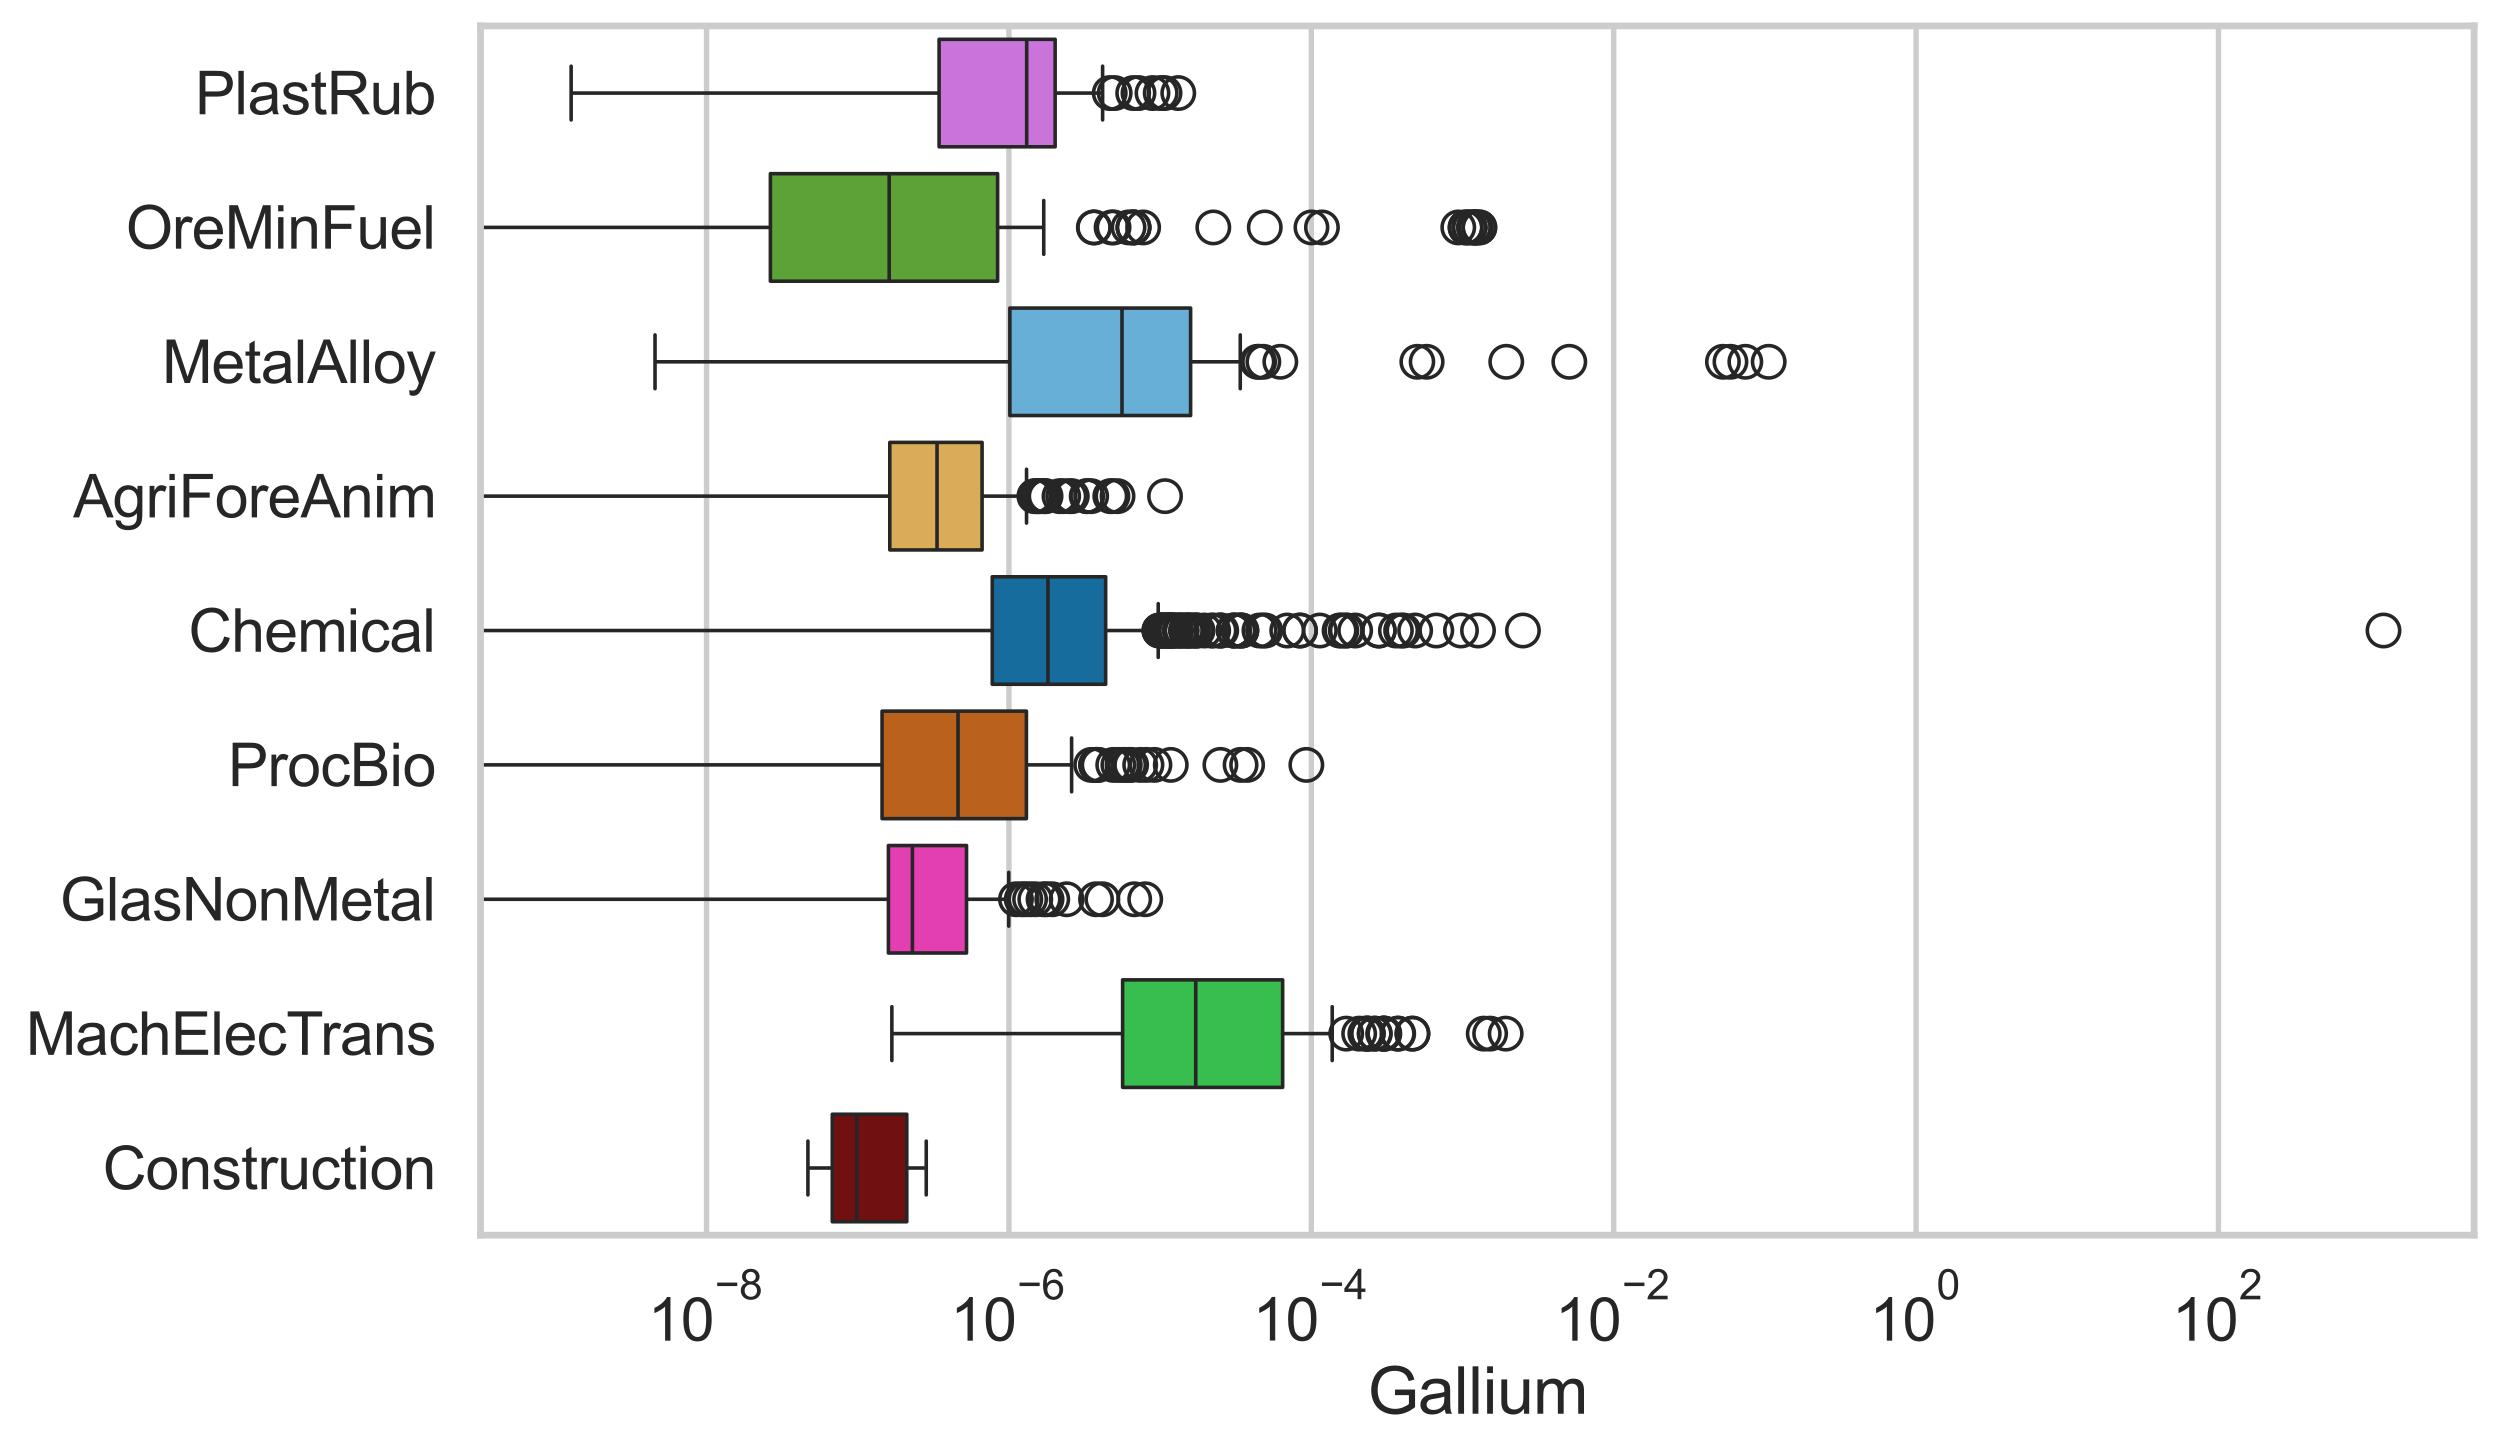 <?xml version="1.0" encoding="utf-8" standalone="no"?>
<!DOCTYPE svg PUBLIC "-//W3C//DTD SVG 1.1//EN"
  "http://www.w3.org/Graphics/SVG/1.1/DTD/svg11.dtd">
<svg xmlns:xlink="http://www.w3.org/1999/xlink" width="695.577pt" height="404.121pt" viewBox="0 0 695.577 404.121" xmlns="http://www.w3.org/2000/svg" version="1.1">
 <defs>
  <style type="text/css">*{stroke-linejoin: round; stroke-linecap: butt}</style>
 </defs>
 <g id="figure_1">
  <g id="patch_1">
   <path d="M 0 404.121 
L 695.577 404.121 
L 695.577 0 
L 0 0 
z
" style="fill: #ffffff"/>
  </g>
  <g id="axes_1">
   <g id="patch_2">
    <path d="M 133.697 343.665 
L 688.377 343.665 
L 688.377 7.2 
L 133.697 7.2 
z
" style="fill: #ffffff"/>
   </g>
   <g id="matplotlib.axis_1">
    <g id="xtick_1">
     <g id="line2d_1">
      <path d="M 196.58 343.665 
L 196.58 7.2 
" clip-path="url(#p9ab2c03bc2)" style="fill: none; stroke: #cccccc; stroke-width: 1.5; stroke-linecap: round"/>
     </g>
     <g id="text_1">
      <!-- $\mathdefault{10^{-8}}$ -->
      <g style="fill: #262626" transform="translate(180.245 373.18) scale(0.165 -0.165)">
       <defs>
        <path id="ArialMT-31" d="M 2384 0 
L 1822 0 
L 1822 3584 
Q 1619 3391 1289 3197 
Q 959 3003 697 2906 
L 697 3450 
Q 1169 3672 1522 3987 
Q 1875 4303 2022 4600 
L 2384 4600 
L 2384 0 
z
" transform="scale(0.016)"/>
        <path id="ArialMT-30" d="M 266 2259 
Q 266 3072 433 3567 
Q 600 4063 929 4331 
Q 1259 4600 1759 4600 
Q 2128 4600 2406 4451 
Q 2684 4303 2865 4023 
Q 3047 3744 3150 3342 
Q 3253 2941 3253 2259 
Q 3253 1453 3087 958 
Q 2922 463 2592 192 
Q 2263 -78 1759 -78 
Q 1097 -78 719 397 
Q 266 969 266 2259 
z
M 844 2259 
Q 844 1131 1108 757 
Q 1372 384 1759 384 
Q 2147 384 2411 759 
Q 2675 1134 2675 2259 
Q 2675 3391 2411 3762 
Q 2147 4134 1753 4134 
Q 1366 4134 1134 3806 
Q 844 3388 844 2259 
z
" transform="scale(0.016)"/>
        <path id="ArialMT-2212" d="M 3381 1997 
L 356 1997 
L 356 2522 
L 3381 2522 
L 3381 1997 
z
" transform="scale(0.016)"/>
        <path id="ArialMT-38" d="M 1131 2484 
Q 781 2613 612 2850 
Q 444 3088 444 3419 
Q 444 3919 803 4259 
Q 1163 4600 1759 4600 
Q 2359 4600 2725 4251 
Q 3091 3903 3091 3403 
Q 3091 3084 2923 2848 
Q 2756 2613 2416 2484 
Q 2838 2347 3058 2040 
Q 3278 1734 3278 1309 
Q 3278 722 2862 322 
Q 2447 -78 1769 -78 
Q 1091 -78 675 323 
Q 259 725 259 1325 
Q 259 1772 486 2073 
Q 713 2375 1131 2484 
z
M 1019 3438 
Q 1019 3113 1228 2906 
Q 1438 2700 1772 2700 
Q 2097 2700 2305 2904 
Q 2513 3109 2513 3406 
Q 2513 3716 2298 3927 
Q 2084 4138 1766 4138 
Q 1444 4138 1231 3931 
Q 1019 3725 1019 3438 
z
M 838 1322 
Q 838 1081 952 856 
Q 1066 631 1291 507 
Q 1516 384 1775 384 
Q 2178 384 2440 643 
Q 2703 903 2703 1303 
Q 2703 1709 2433 1975 
Q 2163 2241 1756 2241 
Q 1359 2241 1098 1978 
Q 838 1716 838 1322 
z
" transform="scale(0.016)"/>
       </defs>
       <use xlink:href="#ArialMT-31" transform="translate(0 0.994)"/>
       <use xlink:href="#ArialMT-30" transform="translate(55.615 0.994)"/>
       <use xlink:href="#ArialMT-2212" transform="translate(112.973 70.688) scale(0.7)"/>
       <use xlink:href="#ArialMT-38" transform="translate(153.852 70.688) scale(0.7)"/>
      </g>
     </g>
    </g>
    <g id="xtick_2">
     <g id="line2d_2">
      <path d="M 280.714 343.665 
L 280.714 7.2 
" clip-path="url(#p9ab2c03bc2)" style="fill: none; stroke: #cccccc; stroke-width: 1.5; stroke-linecap: round"/>
     </g>
     <g id="text_2">
      <!-- $\mathdefault{10^{-6}}$ -->
      <g style="fill: #262626" transform="translate(264.379 373.18) scale(0.165 -0.165)">
       <defs>
        <path id="ArialMT-36" d="M 3184 3459 
L 2625 3416 
Q 2550 3747 2413 3897 
Q 2184 4138 1850 4138 
Q 1581 4138 1378 3988 
Q 1113 3794 959 3422 
Q 806 3050 800 2363 
Q 1003 2672 1297 2822 
Q 1591 2972 1913 2972 
Q 2475 2972 2870 2558 
Q 3266 2144 3266 1488 
Q 3266 1056 3080 686 
Q 2894 316 2569 119 
Q 2244 -78 1831 -78 
Q 1128 -78 684 439 
Q 241 956 241 2144 
Q 241 3472 731 4075 
Q 1159 4600 1884 4600 
Q 2425 4600 2770 4297 
Q 3116 3994 3184 3459 
z
M 888 1484 
Q 888 1194 1011 928 
Q 1134 663 1356 523 
Q 1578 384 1822 384 
Q 2178 384 2434 671 
Q 2691 959 2691 1453 
Q 2691 1928 2437 2201 
Q 2184 2475 1800 2475 
Q 1419 2475 1153 2201 
Q 888 1928 888 1484 
z
" transform="scale(0.016)"/>
       </defs>
       <use xlink:href="#ArialMT-31" transform="translate(0 0.994)"/>
       <use xlink:href="#ArialMT-30" transform="translate(55.615 0.994)"/>
       <use xlink:href="#ArialMT-2212" transform="translate(112.973 70.688) scale(0.7)"/>
       <use xlink:href="#ArialMT-36" transform="translate(153.852 70.688) scale(0.7)"/>
      </g>
     </g>
    </g>
    <g id="xtick_3">
     <g id="line2d_3">
      <path d="M 364.847 343.665 
L 364.847 7.2 
" clip-path="url(#p9ab2c03bc2)" style="fill: none; stroke: #cccccc; stroke-width: 1.5; stroke-linecap: round"/>
     </g>
     <g id="text_3">
      <!-- $\mathdefault{10^{-4}}$ -->
      <g style="fill: #262626" transform="translate(348.512 373.015) scale(0.165 -0.165)">
       <defs>
        <path id="ArialMT-34" d="M 2069 0 
L 2069 1097 
L 81 1097 
L 81 1613 
L 2172 4581 
L 2631 4581 
L 2631 1613 
L 3250 1613 
L 3250 1097 
L 2631 1097 
L 2631 0 
L 2069 0 
z
M 2069 1613 
L 2069 3678 
L 634 1613 
L 2069 1613 
z
" transform="scale(0.016)"/>
       </defs>
       <use xlink:href="#ArialMT-31" transform="translate(0 0.202)"/>
       <use xlink:href="#ArialMT-30" transform="translate(55.615 0.202)"/>
       <use xlink:href="#ArialMT-2212" transform="translate(112.973 69.895) scale(0.7)"/>
       <use xlink:href="#ArialMT-34" transform="translate(153.852 69.895) scale(0.7)"/>
      </g>
     </g>
    </g>
    <g id="xtick_4">
     <g id="line2d_4">
      <path d="M 448.98 343.665 
L 448.98 7.2 
" clip-path="url(#p9ab2c03bc2)" style="fill: none; stroke: #cccccc; stroke-width: 1.5; stroke-linecap: round"/>
     </g>
     <g id="text_4">
      <!-- $\mathdefault{10^{-2}}$ -->
      <g style="fill: #262626" transform="translate(432.645 373.18) scale(0.165 -0.165)">
       <defs>
        <path id="ArialMT-32" d="M 3222 541 
L 3222 0 
L 194 0 
Q 188 203 259 391 
Q 375 700 629 1000 
Q 884 1300 1366 1694 
Q 2113 2306 2375 2664 
Q 2638 3022 2638 3341 
Q 2638 3675 2398 3904 
Q 2159 4134 1775 4134 
Q 1369 4134 1125 3890 
Q 881 3647 878 3216 
L 300 3275 
Q 359 3922 746 4261 
Q 1134 4600 1788 4600 
Q 2447 4600 2831 4234 
Q 3216 3869 3216 3328 
Q 3216 3053 3103 2787 
Q 2991 2522 2730 2228 
Q 2469 1934 1863 1422 
Q 1356 997 1212 845 
Q 1069 694 975 541 
L 3222 541 
z
" transform="scale(0.016)"/>
       </defs>
       <use xlink:href="#ArialMT-31" transform="translate(0 0.994)"/>
       <use xlink:href="#ArialMT-30" transform="translate(55.615 0.994)"/>
       <use xlink:href="#ArialMT-2212" transform="translate(112.973 70.688) scale(0.7)"/>
       <use xlink:href="#ArialMT-32" transform="translate(153.852 70.688) scale(0.7)"/>
      </g>
     </g>
    </g>
    <g id="xtick_5">
     <g id="line2d_5">
      <path d="M 533.114 343.665 
L 533.114 7.2 
" clip-path="url(#p9ab2c03bc2)" style="fill: none; stroke: #cccccc; stroke-width: 1.5; stroke-linecap: round"/>
     </g>
     <g id="text_5">
      <!-- $\mathdefault{10^{0}}$ -->
      <g style="fill: #262626" transform="translate(520.161 373.18) scale(0.165 -0.165)">
       <use xlink:href="#ArialMT-31" transform="translate(0 0.994)"/>
       <use xlink:href="#ArialMT-30" transform="translate(55.615 0.994)"/>
       <use xlink:href="#ArialMT-30" transform="translate(112.973 70.688) scale(0.7)"/>
      </g>
     </g>
    </g>
    <g id="xtick_6">
     <g id="line2d_6">
      <path d="M 617.247 343.665 
L 617.247 7.2 
" clip-path="url(#p9ab2c03bc2)" style="fill: none; stroke: #cccccc; stroke-width: 1.5; stroke-linecap: round"/>
     </g>
     <g id="text_6">
      <!-- $\mathdefault{10^{2}}$ -->
      <g style="fill: #262626" transform="translate(604.295 373.18) scale(0.165 -0.165)">
       <use xlink:href="#ArialMT-31" transform="translate(0 0.994)"/>
       <use xlink:href="#ArialMT-30" transform="translate(55.615 0.994)"/>
       <use xlink:href="#ArialMT-32" transform="translate(112.973 70.688) scale(0.7)"/>
      </g>
     </g>
    </g>
    <g id="text_7">
     <!-- Gallium -->
     <g style="fill: #262626" transform="translate(380.531 393.344) scale(0.18 -0.18)">
      <defs>
       <path id="ArialMT-47" d="M 2638 1797 
L 2638 2334 
L 4578 2338 
L 4578 638 
Q 4131 281 3656 101 
Q 3181 -78 2681 -78 
Q 2006 -78 1454 211 
Q 903 500 622 1047 
Q 341 1594 341 2269 
Q 341 2938 620 3517 
Q 900 4097 1425 4378 
Q 1950 4659 2634 4659 
Q 3131 4659 3532 4498 
Q 3934 4338 4162 4050 
Q 4391 3763 4509 3300 
L 3963 3150 
Q 3859 3500 3706 3700 
Q 3553 3900 3268 4020 
Q 2984 4141 2638 4141 
Q 2222 4141 1919 4014 
Q 1616 3888 1430 3681 
Q 1244 3475 1141 3228 
Q 966 2803 966 2306 
Q 966 1694 1177 1281 
Q 1388 869 1791 669 
Q 2194 469 2647 469 
Q 3041 469 3416 620 
Q 3791 772 3984 944 
L 3984 1797 
L 2638 1797 
z
" transform="scale(0.016)"/>
       <path id="ArialMT-61" d="M 2588 409 
Q 2275 144 1986 34 
Q 1697 -75 1366 -75 
Q 819 -75 525 192 
Q 231 459 231 875 
Q 231 1119 342 1320 
Q 453 1522 633 1644 
Q 813 1766 1038 1828 
Q 1203 1872 1538 1913 
Q 2219 1994 2541 2106 
Q 2544 2222 2544 2253 
Q 2544 2597 2384 2738 
Q 2169 2928 1744 2928 
Q 1347 2928 1158 2789 
Q 969 2650 878 2297 
L 328 2372 
Q 403 2725 575 2942 
Q 747 3159 1072 3276 
Q 1397 3394 1825 3394 
Q 2250 3394 2515 3294 
Q 2781 3194 2906 3042 
Q 3031 2891 3081 2659 
Q 3109 2516 3109 2141 
L 3109 1391 
Q 3109 606 3145 398 
Q 3181 191 3288 0 
L 2700 0 
Q 2613 175 2588 409 
z
M 2541 1666 
Q 2234 1541 1622 1453 
Q 1275 1403 1131 1340 
Q 988 1278 909 1158 
Q 831 1038 831 891 
Q 831 666 1001 516 
Q 1172 366 1500 366 
Q 1825 366 2078 508 
Q 2331 650 2450 897 
Q 2541 1088 2541 1459 
L 2541 1666 
z
" transform="scale(0.016)"/>
       <path id="ArialMT-6c" d="M 409 0 
L 409 4581 
L 972 4581 
L 972 0 
L 409 0 
z
" transform="scale(0.016)"/>
       <path id="ArialMT-69" d="M 425 3934 
L 425 4581 
L 988 4581 
L 988 3934 
L 425 3934 
z
M 425 0 
L 425 3319 
L 988 3319 
L 988 0 
L 425 0 
z
" transform="scale(0.016)"/>
       <path id="ArialMT-75" d="M 2597 0 
L 2597 488 
Q 2209 -75 1544 -75 
Q 1250 -75 995 37 
Q 741 150 617 320 
Q 494 491 444 738 
Q 409 903 409 1263 
L 409 3319 
L 972 3319 
L 972 1478 
Q 972 1038 1006 884 
Q 1059 663 1231 536 
Q 1403 409 1656 409 
Q 1909 409 2131 539 
Q 2353 669 2445 892 
Q 2538 1116 2538 1541 
L 2538 3319 
L 3100 3319 
L 3100 0 
L 2597 0 
z
" transform="scale(0.016)"/>
       <path id="ArialMT-6d" d="M 422 0 
L 422 3319 
L 925 3319 
L 925 2853 
Q 1081 3097 1340 3245 
Q 1600 3394 1931 3394 
Q 2300 3394 2536 3241 
Q 2772 3088 2869 2813 
Q 3263 3394 3894 3394 
Q 4388 3394 4653 3120 
Q 4919 2847 4919 2278 
L 4919 0 
L 4359 0 
L 4359 2091 
Q 4359 2428 4304 2576 
Q 4250 2725 4106 2815 
Q 3963 2906 3769 2906 
Q 3419 2906 3187 2673 
Q 2956 2441 2956 1928 
L 2956 0 
L 2394 0 
L 2394 2156 
Q 2394 2531 2256 2718 
Q 2119 2906 1806 2906 
Q 1569 2906 1367 2781 
Q 1166 2656 1075 2415 
Q 984 2175 984 1722 
L 984 0 
L 422 0 
z
" transform="scale(0.016)"/>
      </defs>
      <use xlink:href="#ArialMT-47"/>
      <use xlink:href="#ArialMT-61" transform="translate(77.783 0)"/>
      <use xlink:href="#ArialMT-6c" transform="translate(133.398 0)"/>
      <use xlink:href="#ArialMT-6c" transform="translate(155.615 0)"/>
      <use xlink:href="#ArialMT-69" transform="translate(177.832 0)"/>
      <use xlink:href="#ArialMT-75" transform="translate(200.049 0)"/>
      <use xlink:href="#ArialMT-6d" transform="translate(255.664 0)"/>
     </g>
    </g>
   </g>
   <g id="matplotlib.axis_2">
    <g id="ytick_1">
     <g id="text_8">
      <!-- PlastRub -->
      <g style="fill: #262626" transform="translate(54.248 31.798) scale(0.165 -0.165)">
       <defs>
        <path id="ArialMT-50" d="M 494 0 
L 494 4581 
L 2222 4581 
Q 2678 4581 2919 4538 
Q 3256 4481 3484 4323 
Q 3713 4166 3852 3881 
Q 3991 3597 3991 3256 
Q 3991 2672 3619 2267 
Q 3247 1863 2275 1863 
L 1100 1863 
L 1100 0 
L 494 0 
z
M 1100 2403 
L 2284 2403 
Q 2872 2403 3119 2622 
Q 3366 2841 3366 3238 
Q 3366 3525 3220 3729 
Q 3075 3934 2838 4000 
Q 2684 4041 2272 4041 
L 1100 4041 
L 1100 2403 
z
" transform="scale(0.016)"/>
        <path id="ArialMT-73" d="M 197 991 
L 753 1078 
Q 800 744 1014 566 
Q 1228 388 1613 388 
Q 2000 388 2187 545 
Q 2375 703 2375 916 
Q 2375 1106 2209 1216 
Q 2094 1291 1634 1406 
Q 1016 1563 777 1677 
Q 538 1791 414 1992 
Q 291 2194 291 2438 
Q 291 2659 392 2848 
Q 494 3038 669 3163 
Q 800 3259 1026 3326 
Q 1253 3394 1513 3394 
Q 1903 3394 2198 3281 
Q 2494 3169 2634 2976 
Q 2775 2784 2828 2463 
L 2278 2388 
Q 2241 2644 2061 2787 
Q 1881 2931 1553 2931 
Q 1166 2931 1000 2803 
Q 834 2675 834 2503 
Q 834 2394 903 2306 
Q 972 2216 1119 2156 
Q 1203 2125 1616 2013 
Q 2213 1853 2448 1751 
Q 2684 1650 2818 1456 
Q 2953 1263 2953 975 
Q 2953 694 2789 445 
Q 2625 197 2315 61 
Q 2006 -75 1616 -75 
Q 969 -75 630 194 
Q 291 463 197 991 
z
" transform="scale(0.016)"/>
        <path id="ArialMT-74" d="M 1650 503 
L 1731 6 
Q 1494 -44 1306 -44 
Q 1000 -44 831 53 
Q 663 150 594 308 
Q 525 466 525 972 
L 525 2881 
L 113 2881 
L 113 3319 
L 525 3319 
L 525 4141 
L 1084 4478 
L 1084 3319 
L 1650 3319 
L 1650 2881 
L 1084 2881 
L 1084 941 
Q 1084 700 1114 631 
Q 1144 563 1211 522 
Q 1278 481 1403 481 
Q 1497 481 1650 503 
z
" transform="scale(0.016)"/>
        <path id="ArialMT-52" d="M 503 0 
L 503 4581 
L 2534 4581 
Q 3147 4581 3465 4457 
Q 3784 4334 3975 4021 
Q 4166 3709 4166 3331 
Q 4166 2844 3850 2509 
Q 3534 2175 2875 2084 
Q 3116 1969 3241 1856 
Q 3506 1613 3744 1247 
L 4541 0 
L 3778 0 
L 3172 953 
Q 2906 1366 2734 1584 
Q 2563 1803 2427 1890 
Q 2291 1978 2150 2013 
Q 2047 2034 1813 2034 
L 1109 2034 
L 1109 0 
L 503 0 
z
M 1109 2559 
L 2413 2559 
Q 2828 2559 3062 2645 
Q 3297 2731 3419 2920 
Q 3541 3109 3541 3331 
Q 3541 3656 3305 3865 
Q 3069 4075 2559 4075 
L 1109 4075 
L 1109 2559 
z
" transform="scale(0.016)"/>
        <path id="ArialMT-62" d="M 941 0 
L 419 0 
L 419 4581 
L 981 4581 
L 981 2947 
Q 1338 3394 1891 3394 
Q 2197 3394 2470 3270 
Q 2744 3147 2920 2923 
Q 3097 2700 3197 2384 
Q 3297 2069 3297 1709 
Q 3297 856 2875 390 
Q 2453 -75 1863 -75 
Q 1275 -75 941 416 
L 941 0 
z
M 934 1684 
Q 934 1088 1097 822 
Q 1363 388 1816 388 
Q 2184 388 2453 708 
Q 2722 1028 2722 1663 
Q 2722 2313 2464 2622 
Q 2206 2931 1841 2931 
Q 1472 2931 1203 2611 
Q 934 2291 934 1684 
z
" transform="scale(0.016)"/>
       </defs>
       <use xlink:href="#ArialMT-50"/>
       <use xlink:href="#ArialMT-6c" transform="translate(66.699 0)"/>
       <use xlink:href="#ArialMT-61" transform="translate(88.916 0)"/>
       <use xlink:href="#ArialMT-73" transform="translate(144.531 0)"/>
       <use xlink:href="#ArialMT-74" transform="translate(194.531 0)"/>
       <use xlink:href="#ArialMT-52" transform="translate(222.314 0)"/>
       <use xlink:href="#ArialMT-75" transform="translate(294.531 0)"/>
       <use xlink:href="#ArialMT-62" transform="translate(350.146 0)"/>
      </g>
     </g>
    </g>
    <g id="ytick_2">
     <g id="text_9">
      <!-- OreMinFuel -->
      <g style="fill: #262626" transform="translate(35.013 69.183) scale(0.165 -0.165)">
       <defs>
        <path id="ArialMT-4f" d="M 309 2231 
Q 309 3372 921 4017 
Q 1534 4663 2503 4663 
Q 3138 4663 3647 4359 
Q 4156 4056 4423 3514 
Q 4691 2972 4691 2284 
Q 4691 1588 4409 1038 
Q 4128 488 3612 205 
Q 3097 -78 2500 -78 
Q 1853 -78 1343 234 
Q 834 547 571 1087 
Q 309 1628 309 2231 
z
M 934 2222 
Q 934 1394 1379 917 
Q 1825 441 2497 441 
Q 3181 441 3623 922 
Q 4066 1403 4066 2288 
Q 4066 2847 3877 3264 
Q 3688 3681 3323 3911 
Q 2959 4141 2506 4141 
Q 1863 4141 1398 3698 
Q 934 3256 934 2222 
z
" transform="scale(0.016)"/>
        <path id="ArialMT-72" d="M 416 0 
L 416 3319 
L 922 3319 
L 922 2816 
Q 1116 3169 1280 3281 
Q 1444 3394 1641 3394 
Q 1925 3394 2219 3213 
L 2025 2691 
Q 1819 2813 1613 2813 
Q 1428 2813 1281 2702 
Q 1134 2591 1072 2394 
Q 978 2094 978 1738 
L 978 0 
L 416 0 
z
" transform="scale(0.016)"/>
        <path id="ArialMT-65" d="M 2694 1069 
L 3275 997 
Q 3138 488 2766 206 
Q 2394 -75 1816 -75 
Q 1088 -75 661 373 
Q 234 822 234 1631 
Q 234 2469 665 2931 
Q 1097 3394 1784 3394 
Q 2450 3394 2872 2941 
Q 3294 2488 3294 1666 
Q 3294 1616 3291 1516 
L 816 1516 
Q 847 969 1125 678 
Q 1403 388 1819 388 
Q 2128 388 2347 550 
Q 2566 713 2694 1069 
z
M 847 1978 
L 2700 1978 
Q 2663 2397 2488 2606 
Q 2219 2931 1791 2931 
Q 1403 2931 1139 2672 
Q 875 2413 847 1978 
z
" transform="scale(0.016)"/>
        <path id="ArialMT-4d" d="M 475 0 
L 475 4581 
L 1388 4581 
L 2472 1338 
Q 2622 884 2691 659 
Q 2769 909 2934 1394 
L 4031 4581 
L 4847 4581 
L 4847 0 
L 4263 0 
L 4263 3834 
L 2931 0 
L 2384 0 
L 1059 3900 
L 1059 0 
L 475 0 
z
" transform="scale(0.016)"/>
        <path id="ArialMT-6e" d="M 422 0 
L 422 3319 
L 928 3319 
L 928 2847 
Q 1294 3394 1984 3394 
Q 2284 3394 2536 3286 
Q 2788 3178 2913 3003 
Q 3038 2828 3088 2588 
Q 3119 2431 3119 2041 
L 3119 0 
L 2556 0 
L 2556 2019 
Q 2556 2363 2490 2533 
Q 2425 2703 2258 2804 
Q 2091 2906 1866 2906 
Q 1506 2906 1245 2678 
Q 984 2450 984 1813 
L 984 0 
L 422 0 
z
" transform="scale(0.016)"/>
        <path id="ArialMT-46" d="M 525 0 
L 525 4581 
L 3616 4581 
L 3616 4041 
L 1131 4041 
L 1131 2622 
L 3281 2622 
L 3281 2081 
L 1131 2081 
L 1131 0 
L 525 0 
z
" transform="scale(0.016)"/>
       </defs>
       <use xlink:href="#ArialMT-4f"/>
       <use xlink:href="#ArialMT-72" transform="translate(77.783 0)"/>
       <use xlink:href="#ArialMT-65" transform="translate(111.084 0)"/>
       <use xlink:href="#ArialMT-4d" transform="translate(166.699 0)"/>
       <use xlink:href="#ArialMT-69" transform="translate(250 0)"/>
       <use xlink:href="#ArialMT-6e" transform="translate(272.217 0)"/>
       <use xlink:href="#ArialMT-46" transform="translate(327.832 0)"/>
       <use xlink:href="#ArialMT-75" transform="translate(388.916 0)"/>
       <use xlink:href="#ArialMT-65" transform="translate(444.531 0)"/>
       <use xlink:href="#ArialMT-6c" transform="translate(500.146 0)"/>
      </g>
     </g>
    </g>
    <g id="ytick_3">
     <g id="text_10">
      <!-- MetalAlloy -->
      <g style="fill: #262626" transform="translate(45.088 106.568) scale(0.165 -0.165)">
       <defs>
        <path id="ArialMT-41" d="M -9 0 
L 1750 4581 
L 2403 4581 
L 4278 0 
L 3588 0 
L 3053 1388 
L 1138 1388 
L 634 0 
L -9 0 
z
M 1313 1881 
L 2866 1881 
L 2388 3150 
Q 2169 3728 2063 4100 
Q 1975 3659 1816 3225 
L 1313 1881 
z
" transform="scale(0.016)"/>
        <path id="ArialMT-6f" d="M 213 1659 
Q 213 2581 725 3025 
Q 1153 3394 1769 3394 
Q 2453 3394 2887 2945 
Q 3322 2497 3322 1706 
Q 3322 1066 3130 698 
Q 2938 331 2570 128 
Q 2203 -75 1769 -75 
Q 1072 -75 642 372 
Q 213 819 213 1659 
z
M 791 1659 
Q 791 1022 1069 705 
Q 1347 388 1769 388 
Q 2188 388 2466 706 
Q 2744 1025 2744 1678 
Q 2744 2294 2464 2611 
Q 2184 2928 1769 2928 
Q 1347 2928 1069 2612 
Q 791 2297 791 1659 
z
" transform="scale(0.016)"/>
        <path id="ArialMT-79" d="M 397 -1278 
L 334 -750 
Q 519 -800 656 -800 
Q 844 -800 956 -737 
Q 1069 -675 1141 -563 
Q 1194 -478 1313 -144 
Q 1328 -97 1363 -6 
L 103 3319 
L 709 3319 
L 1400 1397 
Q 1534 1031 1641 628 
Q 1738 1016 1872 1384 
L 2581 3319 
L 3144 3319 
L 1881 -56 
Q 1678 -603 1566 -809 
Q 1416 -1088 1222 -1217 
Q 1028 -1347 759 -1347 
Q 597 -1347 397 -1278 
z
" transform="scale(0.016)"/>
       </defs>
       <use xlink:href="#ArialMT-4d"/>
       <use xlink:href="#ArialMT-65" transform="translate(83.301 0)"/>
       <use xlink:href="#ArialMT-74" transform="translate(138.916 0)"/>
       <use xlink:href="#ArialMT-61" transform="translate(166.699 0)"/>
       <use xlink:href="#ArialMT-6c" transform="translate(222.314 0)"/>
       <use xlink:href="#ArialMT-41" transform="translate(244.531 0)"/>
       <use xlink:href="#ArialMT-6c" transform="translate(311.23 0)"/>
       <use xlink:href="#ArialMT-6c" transform="translate(333.447 0)"/>
       <use xlink:href="#ArialMT-6f" transform="translate(355.664 0)"/>
       <use xlink:href="#ArialMT-79" transform="translate(411.279 0)"/>
      </g>
     </g>
    </g>
    <g id="ytick_4">
     <g id="text_11">
      <!-- AgriForeAnim -->
      <g style="fill: #262626" transform="translate(20.341 143.953) scale(0.165 -0.165)">
       <defs>
        <path id="ArialMT-67" d="M 319 -275 
L 866 -356 
Q 900 -609 1056 -725 
Q 1266 -881 1628 -881 
Q 2019 -881 2231 -725 
Q 2444 -569 2519 -288 
Q 2563 -116 2559 434 
Q 2191 0 1641 0 
Q 956 0 581 494 
Q 206 988 206 1678 
Q 206 2153 378 2554 
Q 550 2956 876 3175 
Q 1203 3394 1644 3394 
Q 2231 3394 2613 2919 
L 2613 3319 
L 3131 3319 
L 3131 450 
Q 3131 -325 2973 -648 
Q 2816 -972 2473 -1159 
Q 2131 -1347 1631 -1347 
Q 1038 -1347 672 -1080 
Q 306 -813 319 -275 
z
M 784 1719 
Q 784 1066 1043 766 
Q 1303 466 1694 466 
Q 2081 466 2343 764 
Q 2606 1063 2606 1700 
Q 2606 2309 2336 2618 
Q 2066 2928 1684 2928 
Q 1309 2928 1046 2623 
Q 784 2319 784 1719 
z
" transform="scale(0.016)"/>
       </defs>
       <use xlink:href="#ArialMT-41"/>
       <use xlink:href="#ArialMT-67" transform="translate(66.699 0)"/>
       <use xlink:href="#ArialMT-72" transform="translate(122.314 0)"/>
       <use xlink:href="#ArialMT-69" transform="translate(155.615 0)"/>
       <use xlink:href="#ArialMT-46" transform="translate(177.832 0)"/>
       <use xlink:href="#ArialMT-6f" transform="translate(238.916 0)"/>
       <use xlink:href="#ArialMT-72" transform="translate(294.531 0)"/>
       <use xlink:href="#ArialMT-65" transform="translate(327.832 0)"/>
       <use xlink:href="#ArialMT-41" transform="translate(383.447 0)"/>
       <use xlink:href="#ArialMT-6e" transform="translate(450.146 0)"/>
       <use xlink:href="#ArialMT-69" transform="translate(505.762 0)"/>
       <use xlink:href="#ArialMT-6d" transform="translate(527.979 0)"/>
      </g>
     </g>
    </g>
    <g id="ytick_5">
     <g id="text_12">
      <!-- Chemical -->
      <g style="fill: #262626" transform="translate(52.428 181.337) scale(0.165 -0.165)">
       <defs>
        <path id="ArialMT-43" d="M 3763 1606 
L 4369 1453 
Q 4178 706 3683 314 
Q 3188 -78 2472 -78 
Q 1731 -78 1267 223 
Q 803 525 561 1097 
Q 319 1669 319 2325 
Q 319 3041 592 3573 
Q 866 4106 1370 4382 
Q 1875 4659 2481 4659 
Q 3169 4659 3637 4309 
Q 4106 3959 4291 3325 
L 3694 3184 
Q 3534 3684 3231 3912 
Q 2928 4141 2469 4141 
Q 1941 4141 1586 3887 
Q 1231 3634 1087 3207 
Q 944 2781 944 2328 
Q 944 1744 1114 1308 
Q 1284 872 1643 656 
Q 2003 441 2422 441 
Q 2931 441 3284 734 
Q 3638 1028 3763 1606 
z
" transform="scale(0.016)"/>
        <path id="ArialMT-68" d="M 422 0 
L 422 4581 
L 984 4581 
L 984 2938 
Q 1378 3394 1978 3394 
Q 2347 3394 2619 3248 
Q 2891 3103 3008 2847 
Q 3125 2591 3125 2103 
L 3125 0 
L 2563 0 
L 2563 2103 
Q 2563 2525 2380 2717 
Q 2197 2909 1863 2909 
Q 1613 2909 1392 2779 
Q 1172 2650 1078 2428 
Q 984 2206 984 1816 
L 984 0 
L 422 0 
z
" transform="scale(0.016)"/>
        <path id="ArialMT-63" d="M 2588 1216 
L 3141 1144 
Q 3050 572 2676 248 
Q 2303 -75 1759 -75 
Q 1078 -75 664 370 
Q 250 816 250 1647 
Q 250 2184 428 2587 
Q 606 2991 970 3192 
Q 1334 3394 1763 3394 
Q 2303 3394 2647 3120 
Q 2991 2847 3088 2344 
L 2541 2259 
Q 2463 2594 2264 2762 
Q 2066 2931 1784 2931 
Q 1359 2931 1093 2626 
Q 828 2322 828 1663 
Q 828 994 1084 691 
Q 1341 388 1753 388 
Q 2084 388 2306 591 
Q 2528 794 2588 1216 
z
" transform="scale(0.016)"/>
       </defs>
       <use xlink:href="#ArialMT-43"/>
       <use xlink:href="#ArialMT-68" transform="translate(72.217 0)"/>
       <use xlink:href="#ArialMT-65" transform="translate(127.832 0)"/>
       <use xlink:href="#ArialMT-6d" transform="translate(183.447 0)"/>
       <use xlink:href="#ArialMT-69" transform="translate(266.748 0)"/>
       <use xlink:href="#ArialMT-63" transform="translate(288.965 0)"/>
       <use xlink:href="#ArialMT-61" transform="translate(338.965 0)"/>
       <use xlink:href="#ArialMT-6c" transform="translate(394.58 0)"/>
      </g>
     </g>
    </g>
    <g id="ytick_6">
     <g id="text_13">
      <!-- ProcBio -->
      <g style="fill: #262626" transform="translate(63.424 218.722) scale(0.165 -0.165)">
       <defs>
        <path id="ArialMT-42" d="M 469 0 
L 469 4581 
L 2188 4581 
Q 2713 4581 3030 4442 
Q 3347 4303 3526 4014 
Q 3706 3725 3706 3409 
Q 3706 3116 3547 2856 
Q 3388 2597 3066 2438 
Q 3481 2316 3704 2022 
Q 3928 1728 3928 1328 
Q 3928 1006 3792 729 
Q 3656 453 3456 303 
Q 3256 153 2954 76 
Q 2653 0 2216 0 
L 469 0 
z
M 1075 2656 
L 2066 2656 
Q 2469 2656 2644 2709 
Q 2875 2778 2992 2937 
Q 3109 3097 3109 3338 
Q 3109 3566 3000 3739 
Q 2891 3913 2687 3977 
Q 2484 4041 1991 4041 
L 1075 4041 
L 1075 2656 
z
M 1075 541 
L 2216 541 
Q 2509 541 2628 563 
Q 2838 600 2978 687 
Q 3119 775 3209 942 
Q 3300 1109 3300 1328 
Q 3300 1584 3169 1773 
Q 3038 1963 2805 2039 
Q 2572 2116 2134 2116 
L 1075 2116 
L 1075 541 
z
" transform="scale(0.016)"/>
       </defs>
       <use xlink:href="#ArialMT-50"/>
       <use xlink:href="#ArialMT-72" transform="translate(66.699 0)"/>
       <use xlink:href="#ArialMT-6f" transform="translate(100 0)"/>
       <use xlink:href="#ArialMT-63" transform="translate(155.615 0)"/>
       <use xlink:href="#ArialMT-42" transform="translate(205.615 0)"/>
       <use xlink:href="#ArialMT-69" transform="translate(272.314 0)"/>
       <use xlink:href="#ArialMT-6f" transform="translate(294.531 0)"/>
      </g>
     </g>
    </g>
    <g id="ytick_7">
     <g id="text_14">
      <!-- GlasNonMetal -->
      <g style="fill: #262626" transform="translate(16.659 256.107) scale(0.165 -0.165)">
       <defs>
        <path id="ArialMT-4e" d="M 488 0 
L 488 4581 
L 1109 4581 
L 3516 984 
L 3516 4581 
L 4097 4581 
L 4097 0 
L 3475 0 
L 1069 3600 
L 1069 0 
L 488 0 
z
" transform="scale(0.016)"/>
       </defs>
       <use xlink:href="#ArialMT-47"/>
       <use xlink:href="#ArialMT-6c" transform="translate(77.783 0)"/>
       <use xlink:href="#ArialMT-61" transform="translate(100 0)"/>
       <use xlink:href="#ArialMT-73" transform="translate(155.615 0)"/>
       <use xlink:href="#ArialMT-4e" transform="translate(205.615 0)"/>
       <use xlink:href="#ArialMT-6f" transform="translate(277.832 0)"/>
       <use xlink:href="#ArialMT-6e" transform="translate(333.447 0)"/>
       <use xlink:href="#ArialMT-4d" transform="translate(389.062 0)"/>
       <use xlink:href="#ArialMT-65" transform="translate(472.363 0)"/>
       <use xlink:href="#ArialMT-74" transform="translate(527.979 0)"/>
       <use xlink:href="#ArialMT-61" transform="translate(555.762 0)"/>
       <use xlink:href="#ArialMT-6c" transform="translate(611.377 0)"/>
      </g>
     </g>
    </g>
    <g id="ytick_8">
     <g id="text_15">
      <!-- MachElecTrans -->
      <g style="fill: #262626" transform="translate(7.2 293.492) scale(0.165 -0.165)">
       <defs>
        <path id="ArialMT-45" d="M 506 0 
L 506 4581 
L 3819 4581 
L 3819 4041 
L 1113 4041 
L 1113 2638 
L 3647 2638 
L 3647 2100 
L 1113 2100 
L 1113 541 
L 3925 541 
L 3925 0 
L 506 0 
z
" transform="scale(0.016)"/>
        <path id="ArialMT-54" d="M 1659 0 
L 1659 4041 
L 150 4041 
L 150 4581 
L 3781 4581 
L 3781 4041 
L 2266 4041 
L 2266 0 
L 1659 0 
z
" transform="scale(0.016)"/>
       </defs>
       <use xlink:href="#ArialMT-4d"/>
       <use xlink:href="#ArialMT-61" transform="translate(83.301 0)"/>
       <use xlink:href="#ArialMT-63" transform="translate(138.916 0)"/>
       <use xlink:href="#ArialMT-68" transform="translate(188.916 0)"/>
       <use xlink:href="#ArialMT-45" transform="translate(244.531 0)"/>
       <use xlink:href="#ArialMT-6c" transform="translate(311.23 0)"/>
       <use xlink:href="#ArialMT-65" transform="translate(333.447 0)"/>
       <use xlink:href="#ArialMT-63" transform="translate(389.062 0)"/>
       <use xlink:href="#ArialMT-54" transform="translate(439.062 0)"/>
       <use xlink:href="#ArialMT-72" transform="translate(496.396 0)"/>
       <use xlink:href="#ArialMT-61" transform="translate(529.697 0)"/>
       <use xlink:href="#ArialMT-6e" transform="translate(585.312 0)"/>
       <use xlink:href="#ArialMT-73" transform="translate(640.928 0)"/>
      </g>
     </g>
    </g>
    <g id="ytick_9">
     <g id="text_16">
      <!-- Construction -->
      <g style="fill: #262626" transform="translate(28.575 330.877) scale(0.165 -0.165)">
       <use xlink:href="#ArialMT-43"/>
       <use xlink:href="#ArialMT-6f" transform="translate(72.217 0)"/>
       <use xlink:href="#ArialMT-6e" transform="translate(127.832 0)"/>
       <use xlink:href="#ArialMT-73" transform="translate(183.447 0)"/>
       <use xlink:href="#ArialMT-74" transform="translate(233.447 0)"/>
       <use xlink:href="#ArialMT-72" transform="translate(261.23 0)"/>
       <use xlink:href="#ArialMT-75" transform="translate(294.531 0)"/>
       <use xlink:href="#ArialMT-63" transform="translate(350.146 0)"/>
       <use xlink:href="#ArialMT-74" transform="translate(400.146 0)"/>
       <use xlink:href="#ArialMT-69" transform="translate(427.93 0)"/>
       <use xlink:href="#ArialMT-6f" transform="translate(450.146 0)"/>
       <use xlink:href="#ArialMT-6e" transform="translate(505.762 0)"/>
      </g>
     </g>
    </g>
   </g>
   <g id="patch_3">
    <path d="M 261.284 10.938 
L 261.284 40.846 
L 293.57 40.846 
L 293.57 10.938 
L 261.284 10.938 
z
" clip-path="url(#p9ab2c03bc2)" style="fill: #ca74db; stroke: #262626; stroke-linejoin: miter"/>
   </g>
   <g id="line2d_7">
    <path d="M 261.284 25.892 
L 158.91 25.892 
" clip-path="url(#p9ab2c03bc2)" style="fill: none; stroke: #262626"/>
   </g>
   <g id="line2d_8">
    <path d="M 293.57 25.892 
L 306.781 25.892 
" clip-path="url(#p9ab2c03bc2)" style="fill: none; stroke: #262626"/>
   </g>
   <g id="line2d_9">
    <path d="M 158.91 18.415 
L 158.91 33.369 
" clip-path="url(#p9ab2c03bc2)" style="fill: none; stroke: #262626; stroke-linecap: round"/>
   </g>
   <g id="line2d_10">
    <path d="M 306.781 18.415 
L 306.781 33.369 
" clip-path="url(#p9ab2c03bc2)" style="fill: none; stroke: #262626; stroke-linecap: round"/>
   </g>
   <g id="line2d_11">
    <defs>
     <path id="mbbcaa65fa1" d="M 0 4.5 
C 1.193 4.5 2.338 4.026 3.182 3.182 
C 4.026 2.338 4.5 1.193 4.5 0 
C 4.5 -1.193 4.026 -2.338 3.182 -3.182 
C 2.338 -4.026 1.193 -4.5 0 -4.5 
C -1.193 -4.5 -2.338 -4.026 -3.182 -3.182 
C -4.026 -2.338 -4.5 -1.193 -4.5 0 
C -4.5 1.193 -4.026 2.338 -3.182 3.182 
C -2.338 4.026 -1.193 4.5 0 4.5 
z
" style="stroke: #262626"/>
    </defs>
    <g clip-path="url(#p9ab2c03bc2)">
     <use xlink:href="#mbbcaa65fa1" x="316.762" y="25.892" style="fill-opacity: 0; stroke: #262626"/>
     <use xlink:href="#mbbcaa65fa1" x="324.008" y="25.892" style="fill-opacity: 0; stroke: #262626"/>
     <use xlink:href="#mbbcaa65fa1" x="310.137" y="25.892" style="fill-opacity: 0; stroke: #262626"/>
     <use xlink:href="#mbbcaa65fa1" x="327.829" y="25.892" style="fill-opacity: 0; stroke: #262626"/>
     <use xlink:href="#mbbcaa65fa1" x="322.941" y="25.892" style="fill-opacity: 0; stroke: #262626"/>
     <use xlink:href="#mbbcaa65fa1" x="315.286" y="25.892" style="fill-opacity: 0; stroke: #262626"/>
     <use xlink:href="#mbbcaa65fa1" x="308.76" y="25.892" style="fill-opacity: 0; stroke: #262626"/>
     <use xlink:href="#mbbcaa65fa1" x="320.657" y="25.892" style="fill-opacity: 0; stroke: #262626"/>
    </g>
   </g>
   <g id="patch_4">
    <path d="M 214.345 48.323 
L 214.345 78.231 
L 277.566 78.231 
L 277.566 48.323 
L 214.345 48.323 
z
" clip-path="url(#p9ab2c03bc2)" style="fill: #5ca236; stroke: #262626; stroke-linejoin: miter"/>
   </g>
   <g id="line2d_12">
    <path d="M 214.345 63.277 
L -1 63.277 
" clip-path="url(#p9ab2c03bc2)" style="fill: none; stroke: #262626"/>
   </g>
   <g id="line2d_13">
    <path d="M 277.566 63.277 
L 290.402 63.277 
" clip-path="url(#p9ab2c03bc2)" style="fill: none; stroke: #262626"/>
   </g>
   <g id="line2d_14">
    <path clip-path="url(#p9ab2c03bc2)" style="fill: none; stroke: #262626; stroke-linecap: round"/>
   </g>
   <g id="line2d_15">
    <path d="M 290.402 55.8 
L 290.402 70.754 
" clip-path="url(#p9ab2c03bc2)" style="fill: none; stroke: #262626; stroke-linecap: round"/>
   </g>
   <g id="line2d_16">
    <g clip-path="url(#p9ab2c03bc2)">
     <use xlink:href="#mbbcaa65fa1" x="410.613" y="63.277" style="fill-opacity: 0; stroke: #262626"/>
     <use xlink:href="#mbbcaa65fa1" x="407.774" y="63.277" style="fill-opacity: 0; stroke: #262626"/>
     <use xlink:href="#mbbcaa65fa1" x="411.61" y="63.277" style="fill-opacity: 0; stroke: #262626"/>
     <use xlink:href="#mbbcaa65fa1" x="318.059" y="63.277" style="fill-opacity: 0; stroke: #262626"/>
     <use xlink:href="#mbbcaa65fa1" x="407.756" y="63.277" style="fill-opacity: 0; stroke: #262626"/>
     <use xlink:href="#mbbcaa65fa1" x="309.827" y="63.277" style="fill-opacity: 0; stroke: #262626"/>
     <use xlink:href="#mbbcaa65fa1" x="304.429" y="63.277" style="fill-opacity: 0; stroke: #262626"/>
     <use xlink:href="#mbbcaa65fa1" x="313.999" y="63.277" style="fill-opacity: 0; stroke: #262626"/>
     <use xlink:href="#mbbcaa65fa1" x="315.38" y="63.277" style="fill-opacity: 0; stroke: #262626"/>
     <use xlink:href="#mbbcaa65fa1" x="410.145" y="63.277" style="fill-opacity: 0; stroke: #262626"/>
     <use xlink:href="#mbbcaa65fa1" x="408.742" y="63.277" style="fill-opacity: 0; stroke: #262626"/>
     <use xlink:href="#mbbcaa65fa1" x="410.149" y="63.277" style="fill-opacity: 0; stroke: #262626"/>
     <use xlink:href="#mbbcaa65fa1" x="309.272" y="63.277" style="fill-opacity: 0; stroke: #262626"/>
     <use xlink:href="#mbbcaa65fa1" x="410.187" y="63.277" style="fill-opacity: 0; stroke: #262626"/>
     <use xlink:href="#mbbcaa65fa1" x="364.882" y="63.277" style="fill-opacity: 0; stroke: #262626"/>
     <use xlink:href="#mbbcaa65fa1" x="367.802" y="63.277" style="fill-opacity: 0; stroke: #262626"/>
     <use xlink:href="#mbbcaa65fa1" x="337.581" y="63.277" style="fill-opacity: 0; stroke: #262626"/>
     <use xlink:href="#mbbcaa65fa1" x="315.38" y="63.277" style="fill-opacity: 0; stroke: #262626"/>
     <use xlink:href="#mbbcaa65fa1" x="315.38" y="63.277" style="fill-opacity: 0; stroke: #262626"/>
     <use xlink:href="#mbbcaa65fa1" x="405.738" y="63.277" style="fill-opacity: 0; stroke: #262626"/>
     <use xlink:href="#mbbcaa65fa1" x="351.9" y="63.277" style="fill-opacity: 0; stroke: #262626"/>
     <use xlink:href="#mbbcaa65fa1" x="410.584" y="63.277" style="fill-opacity: 0; stroke: #262626"/>
     <use xlink:href="#mbbcaa65fa1" x="408.989" y="63.277" style="fill-opacity: 0; stroke: #262626"/>
     <use xlink:href="#mbbcaa65fa1" x="411.607" y="63.277" style="fill-opacity: 0; stroke: #262626"/>
     <use xlink:href="#mbbcaa65fa1" x="304.338" y="63.277" style="fill-opacity: 0; stroke: #262626"/>
    </g>
   </g>
   <g id="patch_5">
    <path d="M 280.976 85.708 
L 280.976 115.616 
L 331.264 115.616 
L 331.264 85.708 
L 280.976 85.708 
z
" clip-path="url(#p9ab2c03bc2)" style="fill: #68afd7; stroke: #262626; stroke-linejoin: miter"/>
   </g>
   <g id="line2d_17">
    <path d="M 280.976 100.662 
L 182.249 100.662 
" clip-path="url(#p9ab2c03bc2)" style="fill: none; stroke: #262626"/>
   </g>
   <g id="line2d_18">
    <path d="M 331.264 100.662 
L 345.078 100.662 
" clip-path="url(#p9ab2c03bc2)" style="fill: none; stroke: #262626"/>
   </g>
   <g id="line2d_19">
    <path d="M 182.249 93.185 
L 182.249 108.139 
" clip-path="url(#p9ab2c03bc2)" style="fill: none; stroke: #262626; stroke-linecap: round"/>
   </g>
   <g id="line2d_20">
    <path d="M 345.078 93.185 
L 345.078 108.139 
" clip-path="url(#p9ab2c03bc2)" style="fill: none; stroke: #262626; stroke-linecap: round"/>
   </g>
   <g id="line2d_21">
    <g clip-path="url(#p9ab2c03bc2)">
     <use xlink:href="#mbbcaa65fa1" x="492.104" y="100.662" style="fill-opacity: 0; stroke: #262626"/>
     <use xlink:href="#mbbcaa65fa1" x="351.499" y="100.662" style="fill-opacity: 0; stroke: #262626"/>
     <use xlink:href="#mbbcaa65fa1" x="479.372" y="100.662" style="fill-opacity: 0; stroke: #262626"/>
     <use xlink:href="#mbbcaa65fa1" x="394.344" y="100.662" style="fill-opacity: 0; stroke: #262626"/>
     <use xlink:href="#mbbcaa65fa1" x="481.465" y="100.662" style="fill-opacity: 0; stroke: #262626"/>
     <use xlink:href="#mbbcaa65fa1" x="396.936" y="100.662" style="fill-opacity: 0; stroke: #262626"/>
     <use xlink:href="#mbbcaa65fa1" x="349.861" y="100.662" style="fill-opacity: 0; stroke: #262626"/>
     <use xlink:href="#mbbcaa65fa1" x="436.629" y="100.662" style="fill-opacity: 0; stroke: #262626"/>
     <use xlink:href="#mbbcaa65fa1" x="356.227" y="100.662" style="fill-opacity: 0; stroke: #262626"/>
     <use xlink:href="#mbbcaa65fa1" x="485.604" y="100.662" style="fill-opacity: 0; stroke: #262626"/>
     <use xlink:href="#mbbcaa65fa1" x="419.089" y="100.662" style="fill-opacity: 0; stroke: #262626"/>
     <use xlink:href="#mbbcaa65fa1" x="350.326" y="100.662" style="fill-opacity: 0; stroke: #262626"/>
    </g>
   </g>
   <g id="patch_6">
    <path d="M 247.567 123.093 
L 247.567 153.001 
L 273.246 153.001 
L 273.246 123.093 
L 247.567 123.093 
z
" clip-path="url(#p9ab2c03bc2)" style="fill: #daac58; stroke: #262626; stroke-linejoin: miter"/>
   </g>
   <g id="line2d_22">
    <path d="M 247.567 138.047 
L -1 138.047 
" clip-path="url(#p9ab2c03bc2)" style="fill: none; stroke: #262626"/>
   </g>
   <g id="line2d_23">
    <path d="M 273.246 138.047 
L 285.615 138.047 
" clip-path="url(#p9ab2c03bc2)" style="fill: none; stroke: #262626"/>
   </g>
   <g id="line2d_24">
    <path clip-path="url(#p9ab2c03bc2)" style="fill: none; stroke: #262626; stroke-linecap: round"/>
   </g>
   <g id="line2d_25">
    <path d="M 285.615 130.57 
L 285.615 145.524 
" clip-path="url(#p9ab2c03bc2)" style="fill: none; stroke: #262626; stroke-linecap: round"/>
   </g>
   <g id="line2d_26">
    <g clip-path="url(#p9ab2c03bc2)">
     <use xlink:href="#mbbcaa65fa1" x="302.361" y="138.047" style="fill-opacity: 0; stroke: #262626"/>
     <use xlink:href="#mbbcaa65fa1" x="310.934" y="138.047" style="fill-opacity: 0; stroke: #262626"/>
     <use xlink:href="#mbbcaa65fa1" x="289.081" y="138.047" style="fill-opacity: 0; stroke: #262626"/>
     <use xlink:href="#mbbcaa65fa1" x="298.205" y="138.047" style="fill-opacity: 0; stroke: #262626"/>
     <use xlink:href="#mbbcaa65fa1" x="303.596" y="138.047" style="fill-opacity: 0; stroke: #262626"/>
     <use xlink:href="#mbbcaa65fa1" x="290.72" y="138.047" style="fill-opacity: 0; stroke: #262626"/>
     <use xlink:href="#mbbcaa65fa1" x="324.148" y="138.047" style="fill-opacity: 0; stroke: #262626"/>
     <use xlink:href="#mbbcaa65fa1" x="289.014" y="138.047" style="fill-opacity: 0; stroke: #262626"/>
     <use xlink:href="#mbbcaa65fa1" x="288.238" y="138.047" style="fill-opacity: 0; stroke: #262626"/>
     <use xlink:href="#mbbcaa65fa1" x="309.517" y="138.047" style="fill-opacity: 0; stroke: #262626"/>
     <use xlink:href="#mbbcaa65fa1" x="288.652" y="138.047" style="fill-opacity: 0; stroke: #262626"/>
     <use xlink:href="#mbbcaa65fa1" x="302.497" y="138.047" style="fill-opacity: 0; stroke: #262626"/>
     <use xlink:href="#mbbcaa65fa1" x="294.785" y="138.047" style="fill-opacity: 0; stroke: #262626"/>
     <use xlink:href="#mbbcaa65fa1" x="290.045" y="138.047" style="fill-opacity: 0; stroke: #262626"/>
     <use xlink:href="#mbbcaa65fa1" x="308.923" y="138.047" style="fill-opacity: 0; stroke: #262626"/>
     <use xlink:href="#mbbcaa65fa1" x="287.8" y="138.047" style="fill-opacity: 0; stroke: #262626"/>
     <use xlink:href="#mbbcaa65fa1" x="297.519" y="138.047" style="fill-opacity: 0; stroke: #262626"/>
     <use xlink:href="#mbbcaa65fa1" x="290.903" y="138.047" style="fill-opacity: 0; stroke: #262626"/>
     <use xlink:href="#mbbcaa65fa1" x="295.811" y="138.047" style="fill-opacity: 0; stroke: #262626"/>
    </g>
   </g>
   <g id="patch_7">
    <path d="M 276.077 160.478 
L 276.077 190.386 
L 307.625 190.386 
L 307.625 160.478 
L 276.077 160.478 
z
" clip-path="url(#p9ab2c03bc2)" style="fill: #166c9c; stroke: #262626; stroke-linejoin: miter"/>
   </g>
   <g id="line2d_27">
    <path d="M 276.077 175.432 
L -1 175.432 
" clip-path="url(#p9ab2c03bc2)" style="fill: none; stroke: #262626"/>
   </g>
   <g id="line2d_28">
    <path d="M 307.625 175.432 
L 322.252 175.432 
" clip-path="url(#p9ab2c03bc2)" style="fill: none; stroke: #262626"/>
   </g>
   <g id="line2d_29">
    <path clip-path="url(#p9ab2c03bc2)" style="fill: none; stroke: #262626; stroke-linecap: round"/>
   </g>
   <g id="line2d_30">
    <path d="M 322.252 167.955 
L 322.252 182.909 
" clip-path="url(#p9ab2c03bc2)" style="fill: none; stroke: #262626; stroke-linecap: round"/>
   </g>
   <g id="line2d_31">
    <g clip-path="url(#p9ab2c03bc2)">
     <use xlink:href="#mbbcaa65fa1" x="325.033" y="175.432" style="fill-opacity: 0; stroke: #262626"/>
     <use xlink:href="#mbbcaa65fa1" x="325.205" y="175.432" style="fill-opacity: 0; stroke: #262626"/>
     <use xlink:href="#mbbcaa65fa1" x="373.216" y="175.432" style="fill-opacity: 0; stroke: #262626"/>
     <use xlink:href="#mbbcaa65fa1" x="377.046" y="175.432" style="fill-opacity: 0; stroke: #262626"/>
     <use xlink:href="#mbbcaa65fa1" x="352.051" y="175.432" style="fill-opacity: 0; stroke: #262626"/>
     <use xlink:href="#mbbcaa65fa1" x="330.982" y="175.432" style="fill-opacity: 0; stroke: #262626"/>
     <use xlink:href="#mbbcaa65fa1" x="393.733" y="175.432" style="fill-opacity: 0; stroke: #262626"/>
     <use xlink:href="#mbbcaa65fa1" x="332.786" y="175.432" style="fill-opacity: 0; stroke: #262626"/>
     <use xlink:href="#mbbcaa65fa1" x="333.214" y="175.432" style="fill-opacity: 0; stroke: #262626"/>
     <use xlink:href="#mbbcaa65fa1" x="343.323" y="175.432" style="fill-opacity: 0; stroke: #262626"/>
     <use xlink:href="#mbbcaa65fa1" x="339.57" y="175.432" style="fill-opacity: 0; stroke: #262626"/>
     <use xlink:href="#mbbcaa65fa1" x="322.582" y="175.432" style="fill-opacity: 0; stroke: #262626"/>
     <use xlink:href="#mbbcaa65fa1" x="332.837" y="175.432" style="fill-opacity: 0; stroke: #262626"/>
     <use xlink:href="#mbbcaa65fa1" x="324.227" y="175.432" style="fill-opacity: 0; stroke: #262626"/>
     <use xlink:href="#mbbcaa65fa1" x="329.984" y="175.432" style="fill-opacity: 0; stroke: #262626"/>
     <use xlink:href="#mbbcaa65fa1" x="324.973" y="175.432" style="fill-opacity: 0; stroke: #262626"/>
     <use xlink:href="#mbbcaa65fa1" x="345.388" y="175.432" style="fill-opacity: 0; stroke: #262626"/>
     <use xlink:href="#mbbcaa65fa1" x="323.426" y="175.432" style="fill-opacity: 0; stroke: #262626"/>
     <use xlink:href="#mbbcaa65fa1" x="330.377" y="175.432" style="fill-opacity: 0; stroke: #262626"/>
     <use xlink:href="#mbbcaa65fa1" x="374.425" y="175.432" style="fill-opacity: 0; stroke: #262626"/>
     <use xlink:href="#mbbcaa65fa1" x="323.602" y="175.432" style="fill-opacity: 0; stroke: #262626"/>
     <use xlink:href="#mbbcaa65fa1" x="423.732" y="175.432" style="fill-opacity: 0; stroke: #262626"/>
     <use xlink:href="#mbbcaa65fa1" x="328.26" y="175.432" style="fill-opacity: 0; stroke: #262626"/>
     <use xlink:href="#mbbcaa65fa1" x="322.589" y="175.432" style="fill-opacity: 0; stroke: #262626"/>
     <use xlink:href="#mbbcaa65fa1" x="330.512" y="175.432" style="fill-opacity: 0; stroke: #262626"/>
     <use xlink:href="#mbbcaa65fa1" x="383.606" y="175.432" style="fill-opacity: 0; stroke: #262626"/>
     <use xlink:href="#mbbcaa65fa1" x="663.164" y="175.432" style="fill-opacity: 0; stroke: #262626"/>
     <use xlink:href="#mbbcaa65fa1" x="337.544" y="175.432" style="fill-opacity: 0; stroke: #262626"/>
     <use xlink:href="#mbbcaa65fa1" x="351.418" y="175.432" style="fill-opacity: 0; stroke: #262626"/>
     <use xlink:href="#mbbcaa65fa1" x="344.526" y="175.432" style="fill-opacity: 0; stroke: #262626"/>
     <use xlink:href="#mbbcaa65fa1" x="328.331" y="175.432" style="fill-opacity: 0; stroke: #262626"/>
     <use xlink:href="#mbbcaa65fa1" x="399.621" y="175.432" style="fill-opacity: 0; stroke: #262626"/>
     <use xlink:href="#mbbcaa65fa1" x="327.113" y="175.432" style="fill-opacity: 0; stroke: #262626"/>
     <use xlink:href="#mbbcaa65fa1" x="326.777" y="175.432" style="fill-opacity: 0; stroke: #262626"/>
     <use xlink:href="#mbbcaa65fa1" x="361.686" y="175.432" style="fill-opacity: 0; stroke: #262626"/>
     <use xlink:href="#mbbcaa65fa1" x="337.081" y="175.432" style="fill-opacity: 0; stroke: #262626"/>
     <use xlink:href="#mbbcaa65fa1" x="388.379" y="175.432" style="fill-opacity: 0; stroke: #262626"/>
     <use xlink:href="#mbbcaa65fa1" x="325.387" y="175.432" style="fill-opacity: 0; stroke: #262626"/>
     <use xlink:href="#mbbcaa65fa1" x="345.319" y="175.432" style="fill-opacity: 0; stroke: #262626"/>
     <use xlink:href="#mbbcaa65fa1" x="343.28" y="175.432" style="fill-opacity: 0; stroke: #262626"/>
     <use xlink:href="#mbbcaa65fa1" x="327.202" y="175.432" style="fill-opacity: 0; stroke: #262626"/>
     <use xlink:href="#mbbcaa65fa1" x="339.782" y="175.432" style="fill-opacity: 0; stroke: #262626"/>
     <use xlink:href="#mbbcaa65fa1" x="406.485" y="175.432" style="fill-opacity: 0; stroke: #262626"/>
     <use xlink:href="#mbbcaa65fa1" x="325.676" y="175.432" style="fill-opacity: 0; stroke: #262626"/>
     <use xlink:href="#mbbcaa65fa1" x="411.226" y="175.432" style="fill-opacity: 0; stroke: #262626"/>
     <use xlink:href="#mbbcaa65fa1" x="326.311" y="175.432" style="fill-opacity: 0; stroke: #262626"/>
     <use xlink:href="#mbbcaa65fa1" x="331.774" y="175.432" style="fill-opacity: 0; stroke: #262626"/>
     <use xlink:href="#mbbcaa65fa1" x="339.291" y="175.432" style="fill-opacity: 0; stroke: #262626"/>
     <use xlink:href="#mbbcaa65fa1" x="335.1" y="175.432" style="fill-opacity: 0; stroke: #262626"/>
     <use xlink:href="#mbbcaa65fa1" x="372.71" y="175.432" style="fill-opacity: 0; stroke: #262626"/>
     <use xlink:href="#mbbcaa65fa1" x="330.038" y="175.432" style="fill-opacity: 0; stroke: #262626"/>
     <use xlink:href="#mbbcaa65fa1" x="323.896" y="175.432" style="fill-opacity: 0; stroke: #262626"/>
     <use xlink:href="#mbbcaa65fa1" x="323.216" y="175.432" style="fill-opacity: 0; stroke: #262626"/>
     <use xlink:href="#mbbcaa65fa1" x="328.685" y="175.432" style="fill-opacity: 0; stroke: #262626"/>
     <use xlink:href="#mbbcaa65fa1" x="345.386" y="175.432" style="fill-opacity: 0; stroke: #262626"/>
     <use xlink:href="#mbbcaa65fa1" x="367.217" y="175.432" style="fill-opacity: 0; stroke: #262626"/>
     <use xlink:href="#mbbcaa65fa1" x="325.737" y="175.432" style="fill-opacity: 0; stroke: #262626"/>
     <use xlink:href="#mbbcaa65fa1" x="358.148" y="175.432" style="fill-opacity: 0; stroke: #262626"/>
     <use xlink:href="#mbbcaa65fa1" x="390.481" y="175.432" style="fill-opacity: 0; stroke: #262626"/>
     <use xlink:href="#mbbcaa65fa1" x="350.415" y="175.432" style="fill-opacity: 0; stroke: #262626"/>
     <use xlink:href="#mbbcaa65fa1" x="325.377" y="175.432" style="fill-opacity: 0; stroke: #262626"/>
     <use xlink:href="#mbbcaa65fa1" x="389.832" y="175.432" style="fill-opacity: 0; stroke: #262626"/>
     <use xlink:href="#mbbcaa65fa1" x="326.087" y="175.432" style="fill-opacity: 0; stroke: #262626"/>
     <use xlink:href="#mbbcaa65fa1" x="322.711" y="175.432" style="fill-opacity: 0; stroke: #262626"/>
     <use xlink:href="#mbbcaa65fa1" x="324.54" y="175.432" style="fill-opacity: 0; stroke: #262626"/>
     <use xlink:href="#mbbcaa65fa1" x="374.72" y="175.432" style="fill-opacity: 0; stroke: #262626"/>
     <use xlink:href="#mbbcaa65fa1" x="361.71" y="175.432" style="fill-opacity: 0; stroke: #262626"/>
     <use xlink:href="#mbbcaa65fa1" x="383.646" y="175.432" style="fill-opacity: 0; stroke: #262626"/>
     <use xlink:href="#mbbcaa65fa1" x="328.779" y="175.432" style="fill-opacity: 0; stroke: #262626"/>
     <use xlink:href="#mbbcaa65fa1" x="343.28" y="175.432" style="fill-opacity: 0; stroke: #262626"/>
     <use xlink:href="#mbbcaa65fa1" x="331.819" y="175.432" style="fill-opacity: 0; stroke: #262626"/>
    </g>
   </g>
   <g id="patch_8">
    <path d="M 245.416 197.863 
L 245.416 227.771 
L 285.577 227.771 
L 285.577 197.863 
L 245.416 197.863 
z
" clip-path="url(#p9ab2c03bc2)" style="fill: #ba611b; stroke: #262626; stroke-linejoin: miter"/>
   </g>
   <g id="line2d_32">
    <path d="M 245.416 212.817 
L -1 212.817 
" clip-path="url(#p9ab2c03bc2)" style="fill: none; stroke: #262626"/>
   </g>
   <g id="line2d_33">
    <path d="M 285.577 212.817 
L 298.156 212.817 
" clip-path="url(#p9ab2c03bc2)" style="fill: none; stroke: #262626"/>
   </g>
   <g id="line2d_34">
    <path clip-path="url(#p9ab2c03bc2)" style="fill: none; stroke: #262626; stroke-linecap: round"/>
   </g>
   <g id="line2d_35">
    <path d="M 298.156 205.34 
L 298.156 220.294 
" clip-path="url(#p9ab2c03bc2)" style="fill: none; stroke: #262626; stroke-linecap: round"/>
   </g>
   <g id="line2d_36">
    <g clip-path="url(#p9ab2c03bc2)">
     <use xlink:href="#mbbcaa65fa1" x="325.74" y="212.817" style="fill-opacity: 0; stroke: #262626"/>
     <use xlink:href="#mbbcaa65fa1" x="305" y="212.817" style="fill-opacity: 0; stroke: #262626"/>
     <use xlink:href="#mbbcaa65fa1" x="339.551" y="212.817" style="fill-opacity: 0; stroke: #262626"/>
     <use xlink:href="#mbbcaa65fa1" x="317.236" y="212.817" style="fill-opacity: 0; stroke: #262626"/>
     <use xlink:href="#mbbcaa65fa1" x="304.968" y="212.817" style="fill-opacity: 0; stroke: #262626"/>
     <use xlink:href="#mbbcaa65fa1" x="305.661" y="212.817" style="fill-opacity: 0; stroke: #262626"/>
     <use xlink:href="#mbbcaa65fa1" x="312.317" y="212.817" style="fill-opacity: 0; stroke: #262626"/>
     <use xlink:href="#mbbcaa65fa1" x="312.964" y="212.817" style="fill-opacity: 0; stroke: #262626"/>
     <use xlink:href="#mbbcaa65fa1" x="318.983" y="212.817" style="fill-opacity: 0; stroke: #262626"/>
     <use xlink:href="#mbbcaa65fa1" x="305.123" y="212.817" style="fill-opacity: 0; stroke: #262626"/>
     <use xlink:href="#mbbcaa65fa1" x="303.606" y="212.817" style="fill-opacity: 0; stroke: #262626"/>
     <use xlink:href="#mbbcaa65fa1" x="346.989" y="212.817" style="fill-opacity: 0; stroke: #262626"/>
     <use xlink:href="#mbbcaa65fa1" x="314.147" y="212.817" style="fill-opacity: 0; stroke: #262626"/>
     <use xlink:href="#mbbcaa65fa1" x="314.723" y="212.817" style="fill-opacity: 0; stroke: #262626"/>
     <use xlink:href="#mbbcaa65fa1" x="309.737" y="212.817" style="fill-opacity: 0; stroke: #262626"/>
     <use xlink:href="#mbbcaa65fa1" x="311.16" y="212.817" style="fill-opacity: 0; stroke: #262626"/>
     <use xlink:href="#mbbcaa65fa1" x="363.469" y="212.817" style="fill-opacity: 0; stroke: #262626"/>
     <use xlink:href="#mbbcaa65fa1" x="321.199" y="212.817" style="fill-opacity: 0; stroke: #262626"/>
     <use xlink:href="#mbbcaa65fa1" x="345.167" y="212.817" style="fill-opacity: 0; stroke: #262626"/>
    </g>
   </g>
   <g id="patch_9">
    <path d="M 247.184 235.248 
L 247.184 265.156 
L 268.914 265.156 
L 268.914 235.248 
L 247.184 235.248 
z
" clip-path="url(#p9ab2c03bc2)" style="fill: #e33eb2; stroke: #262626; stroke-linejoin: miter"/>
   </g>
   <g id="line2d_37">
    <path d="M 247.184 250.202 
L -1 250.202 
" clip-path="url(#p9ab2c03bc2)" style="fill: none; stroke: #262626"/>
   </g>
   <g id="line2d_38">
    <path d="M 268.914 250.202 
L 280.665 250.202 
" clip-path="url(#p9ab2c03bc2)" style="fill: none; stroke: #262626"/>
   </g>
   <g id="line2d_39">
    <path clip-path="url(#p9ab2c03bc2)" style="fill: none; stroke: #262626; stroke-linecap: round"/>
   </g>
   <g id="line2d_40">
    <path d="M 280.665 242.725 
L 280.665 257.679 
" clip-path="url(#p9ab2c03bc2)" style="fill: none; stroke: #262626; stroke-linecap: round"/>
   </g>
   <g id="line2d_41">
    <g clip-path="url(#p9ab2c03bc2)">
     <use xlink:href="#mbbcaa65fa1" x="306.718" y="250.202" style="fill-opacity: 0; stroke: #262626"/>
     <use xlink:href="#mbbcaa65fa1" x="284.268" y="250.202" style="fill-opacity: 0; stroke: #262626"/>
     <use xlink:href="#mbbcaa65fa1" x="290.349" y="250.202" style="fill-opacity: 0; stroke: #262626"/>
     <use xlink:href="#mbbcaa65fa1" x="315.57" y="250.202" style="fill-opacity: 0; stroke: #262626"/>
     <use xlink:href="#mbbcaa65fa1" x="286.6" y="250.202" style="fill-opacity: 0; stroke: #262626"/>
     <use xlink:href="#mbbcaa65fa1" x="292.767" y="250.202" style="fill-opacity: 0; stroke: #262626"/>
     <use xlink:href="#mbbcaa65fa1" x="304.941" y="250.202" style="fill-opacity: 0; stroke: #262626"/>
     <use xlink:href="#mbbcaa65fa1" x="318.639" y="250.202" style="fill-opacity: 0; stroke: #262626"/>
     <use xlink:href="#mbbcaa65fa1" x="291.181" y="250.202" style="fill-opacity: 0; stroke: #262626"/>
     <use xlink:href="#mbbcaa65fa1" x="288.043" y="250.202" style="fill-opacity: 0; stroke: #262626"/>
     <use xlink:href="#mbbcaa65fa1" x="285.289" y="250.202" style="fill-opacity: 0; stroke: #262626"/>
     <use xlink:href="#mbbcaa65fa1" x="296.774" y="250.202" style="fill-opacity: 0; stroke: #262626"/>
     <use xlink:href="#mbbcaa65fa1" x="282.672" y="250.202" style="fill-opacity: 0; stroke: #262626"/>
    </g>
   </g>
   <g id="patch_10">
    <path d="M 312.346 272.633 
L 312.346 302.541 
L 356.872 302.541 
L 356.872 272.633 
L 312.346 272.633 
z
" clip-path="url(#p9ab2c03bc2)" style="fill: #38be4e; stroke: #262626; stroke-linejoin: miter"/>
   </g>
   <g id="line2d_42">
    <path d="M 312.346 287.587 
L 248.142 287.587 
" clip-path="url(#p9ab2c03bc2)" style="fill: none; stroke: #262626"/>
   </g>
   <g id="line2d_43">
    <path d="M 356.872 287.587 
L 370.664 287.587 
" clip-path="url(#p9ab2c03bc2)" style="fill: none; stroke: #262626"/>
   </g>
   <g id="line2d_44">
    <path d="M 248.142 280.11 
L 248.142 295.064 
" clip-path="url(#p9ab2c03bc2)" style="fill: none; stroke: #262626; stroke-linecap: round"/>
   </g>
   <g id="line2d_45">
    <path d="M 370.664 280.11 
L 370.664 295.064 
" clip-path="url(#p9ab2c03bc2)" style="fill: none; stroke: #262626; stroke-linecap: round"/>
   </g>
   <g id="line2d_46">
    <g clip-path="url(#p9ab2c03bc2)">
     <use xlink:href="#mbbcaa65fa1" x="379.879" y="287.587" style="fill-opacity: 0; stroke: #262626"/>
     <use xlink:href="#mbbcaa65fa1" x="378.16" y="287.587" style="fill-opacity: 0; stroke: #262626"/>
     <use xlink:href="#mbbcaa65fa1" x="374.561" y="287.587" style="fill-opacity: 0; stroke: #262626"/>
     <use xlink:href="#mbbcaa65fa1" x="418.926" y="287.587" style="fill-opacity: 0; stroke: #262626"/>
     <use xlink:href="#mbbcaa65fa1" x="385.175" y="287.587" style="fill-opacity: 0; stroke: #262626"/>
     <use xlink:href="#mbbcaa65fa1" x="412.816" y="287.587" style="fill-opacity: 0; stroke: #262626"/>
     <use xlink:href="#mbbcaa65fa1" x="380.594" y="287.587" style="fill-opacity: 0; stroke: #262626"/>
     <use xlink:href="#mbbcaa65fa1" x="385.05" y="287.587" style="fill-opacity: 0; stroke: #262626"/>
     <use xlink:href="#mbbcaa65fa1" x="380.421" y="287.587" style="fill-opacity: 0; stroke: #262626"/>
     <use xlink:href="#mbbcaa65fa1" x="380.529" y="287.587" style="fill-opacity: 0; stroke: #262626"/>
     <use xlink:href="#mbbcaa65fa1" x="414.599" y="287.587" style="fill-opacity: 0; stroke: #262626"/>
     <use xlink:href="#mbbcaa65fa1" x="382.516" y="287.587" style="fill-opacity: 0; stroke: #262626"/>
     <use xlink:href="#mbbcaa65fa1" x="382.462" y="287.587" style="fill-opacity: 0; stroke: #262626"/>
     <use xlink:href="#mbbcaa65fa1" x="393.01" y="287.587" style="fill-opacity: 0; stroke: #262626"/>
     <use xlink:href="#mbbcaa65fa1" x="389.027" y="287.587" style="fill-opacity: 0; stroke: #262626"/>
     <use xlink:href="#mbbcaa65fa1" x="384.83" y="287.587" style="fill-opacity: 0; stroke: #262626"/>
     <use xlink:href="#mbbcaa65fa1" x="388.886" y="287.587" style="fill-opacity: 0; stroke: #262626"/>
     <use xlink:href="#mbbcaa65fa1" x="392.956" y="287.587" style="fill-opacity: 0; stroke: #262626"/>
     <use xlink:href="#mbbcaa65fa1" x="385.05" y="287.587" style="fill-opacity: 0; stroke: #262626"/>
    </g>
   </g>
   <g id="patch_11">
    <path d="M 231.566 310.018 
L 231.566 339.926 
L 252.292 339.926 
L 252.292 310.018 
L 231.566 310.018 
z
" clip-path="url(#p9ab2c03bc2)" style="fill: #701010; stroke: #262626; stroke-linejoin: miter"/>
   </g>
   <g id="line2d_47">
    <path d="M 231.566 324.972 
L 224.788 324.972 
" clip-path="url(#p9ab2c03bc2)" style="fill: none; stroke: #262626"/>
   </g>
   <g id="line2d_48">
    <path d="M 252.292 324.972 
L 257.71 324.972 
" clip-path="url(#p9ab2c03bc2)" style="fill: none; stroke: #262626"/>
   </g>
   <g id="line2d_49">
    <path d="M 224.788 317.495 
L 224.788 332.449 
" clip-path="url(#p9ab2c03bc2)" style="fill: none; stroke: #262626; stroke-linecap: round"/>
   </g>
   <g id="line2d_50">
    <path d="M 257.71 317.495 
L 257.71 332.449 
" clip-path="url(#p9ab2c03bc2)" style="fill: none; stroke: #262626; stroke-linecap: round"/>
   </g>
   <g id="line2d_51"/>
   <g id="line2d_52">
    <path d="M 285.66 10.938 
L 285.66 40.846 
" clip-path="url(#p9ab2c03bc2)" style="fill: none; stroke: #262626"/>
   </g>
   <g id="line2d_53">
    <path d="M 247.397 48.323 
L 247.397 78.231 
" clip-path="url(#p9ab2c03bc2)" style="fill: none; stroke: #262626"/>
   </g>
   <g id="line2d_54">
    <path d="M 312.174 85.708 
L 312.174 115.616 
" clip-path="url(#p9ab2c03bc2)" style="fill: none; stroke: #262626"/>
   </g>
   <g id="line2d_55">
    <path d="M 260.711 123.093 
L 260.711 153.001 
" clip-path="url(#p9ab2c03bc2)" style="fill: none; stroke: #262626"/>
   </g>
   <g id="line2d_56">
    <path d="M 291.574 160.478 
L 291.574 190.386 
" clip-path="url(#p9ab2c03bc2)" style="fill: none; stroke: #262626"/>
   </g>
   <g id="line2d_57">
    <path d="M 266.554 197.863 
L 266.554 227.771 
" clip-path="url(#p9ab2c03bc2)" style="fill: none; stroke: #262626"/>
   </g>
   <g id="line2d_58">
    <path d="M 253.862 235.248 
L 253.862 265.156 
" clip-path="url(#p9ab2c03bc2)" style="fill: none; stroke: #262626"/>
   </g>
   <g id="line2d_59">
    <path d="M 332.693 272.633 
L 332.693 302.541 
" clip-path="url(#p9ab2c03bc2)" style="fill: none; stroke: #262626"/>
   </g>
   <g id="line2d_60">
    <path d="M 238.394 310.018 
L 238.394 339.926 
" clip-path="url(#p9ab2c03bc2)" style="fill: none; stroke: #262626"/>
   </g>
   <g id="patch_12">
    <path d="M 133.697 343.665 
L 133.697 7.2 
" style="fill: none; stroke: #cccccc; stroke-width: 1.875; stroke-linejoin: miter; stroke-linecap: square"/>
   </g>
   <g id="patch_13">
    <path d="M 688.377 343.665 
L 688.377 7.2 
" style="fill: none; stroke: #cccccc; stroke-width: 1.875; stroke-linejoin: miter; stroke-linecap: square"/>
   </g>
   <g id="patch_14">
    <path d="M 133.697 343.665 
L 688.377 343.665 
" style="fill: none; stroke: #cccccc; stroke-width: 1.875; stroke-linejoin: miter; stroke-linecap: square"/>
   </g>
   <g id="patch_15">
    <path d="M 133.697 7.2 
L 688.377 7.2 
" style="fill: none; stroke: #cccccc; stroke-width: 1.875; stroke-linejoin: miter; stroke-linecap: square"/>
   </g>
  </g>
 </g>
 <defs>
  <clipPath id="p9ab2c03bc2">
   <rect x="133.697" y="7.2" width="554.68" height="336.465"/>
  </clipPath>
 </defs>
</svg>
